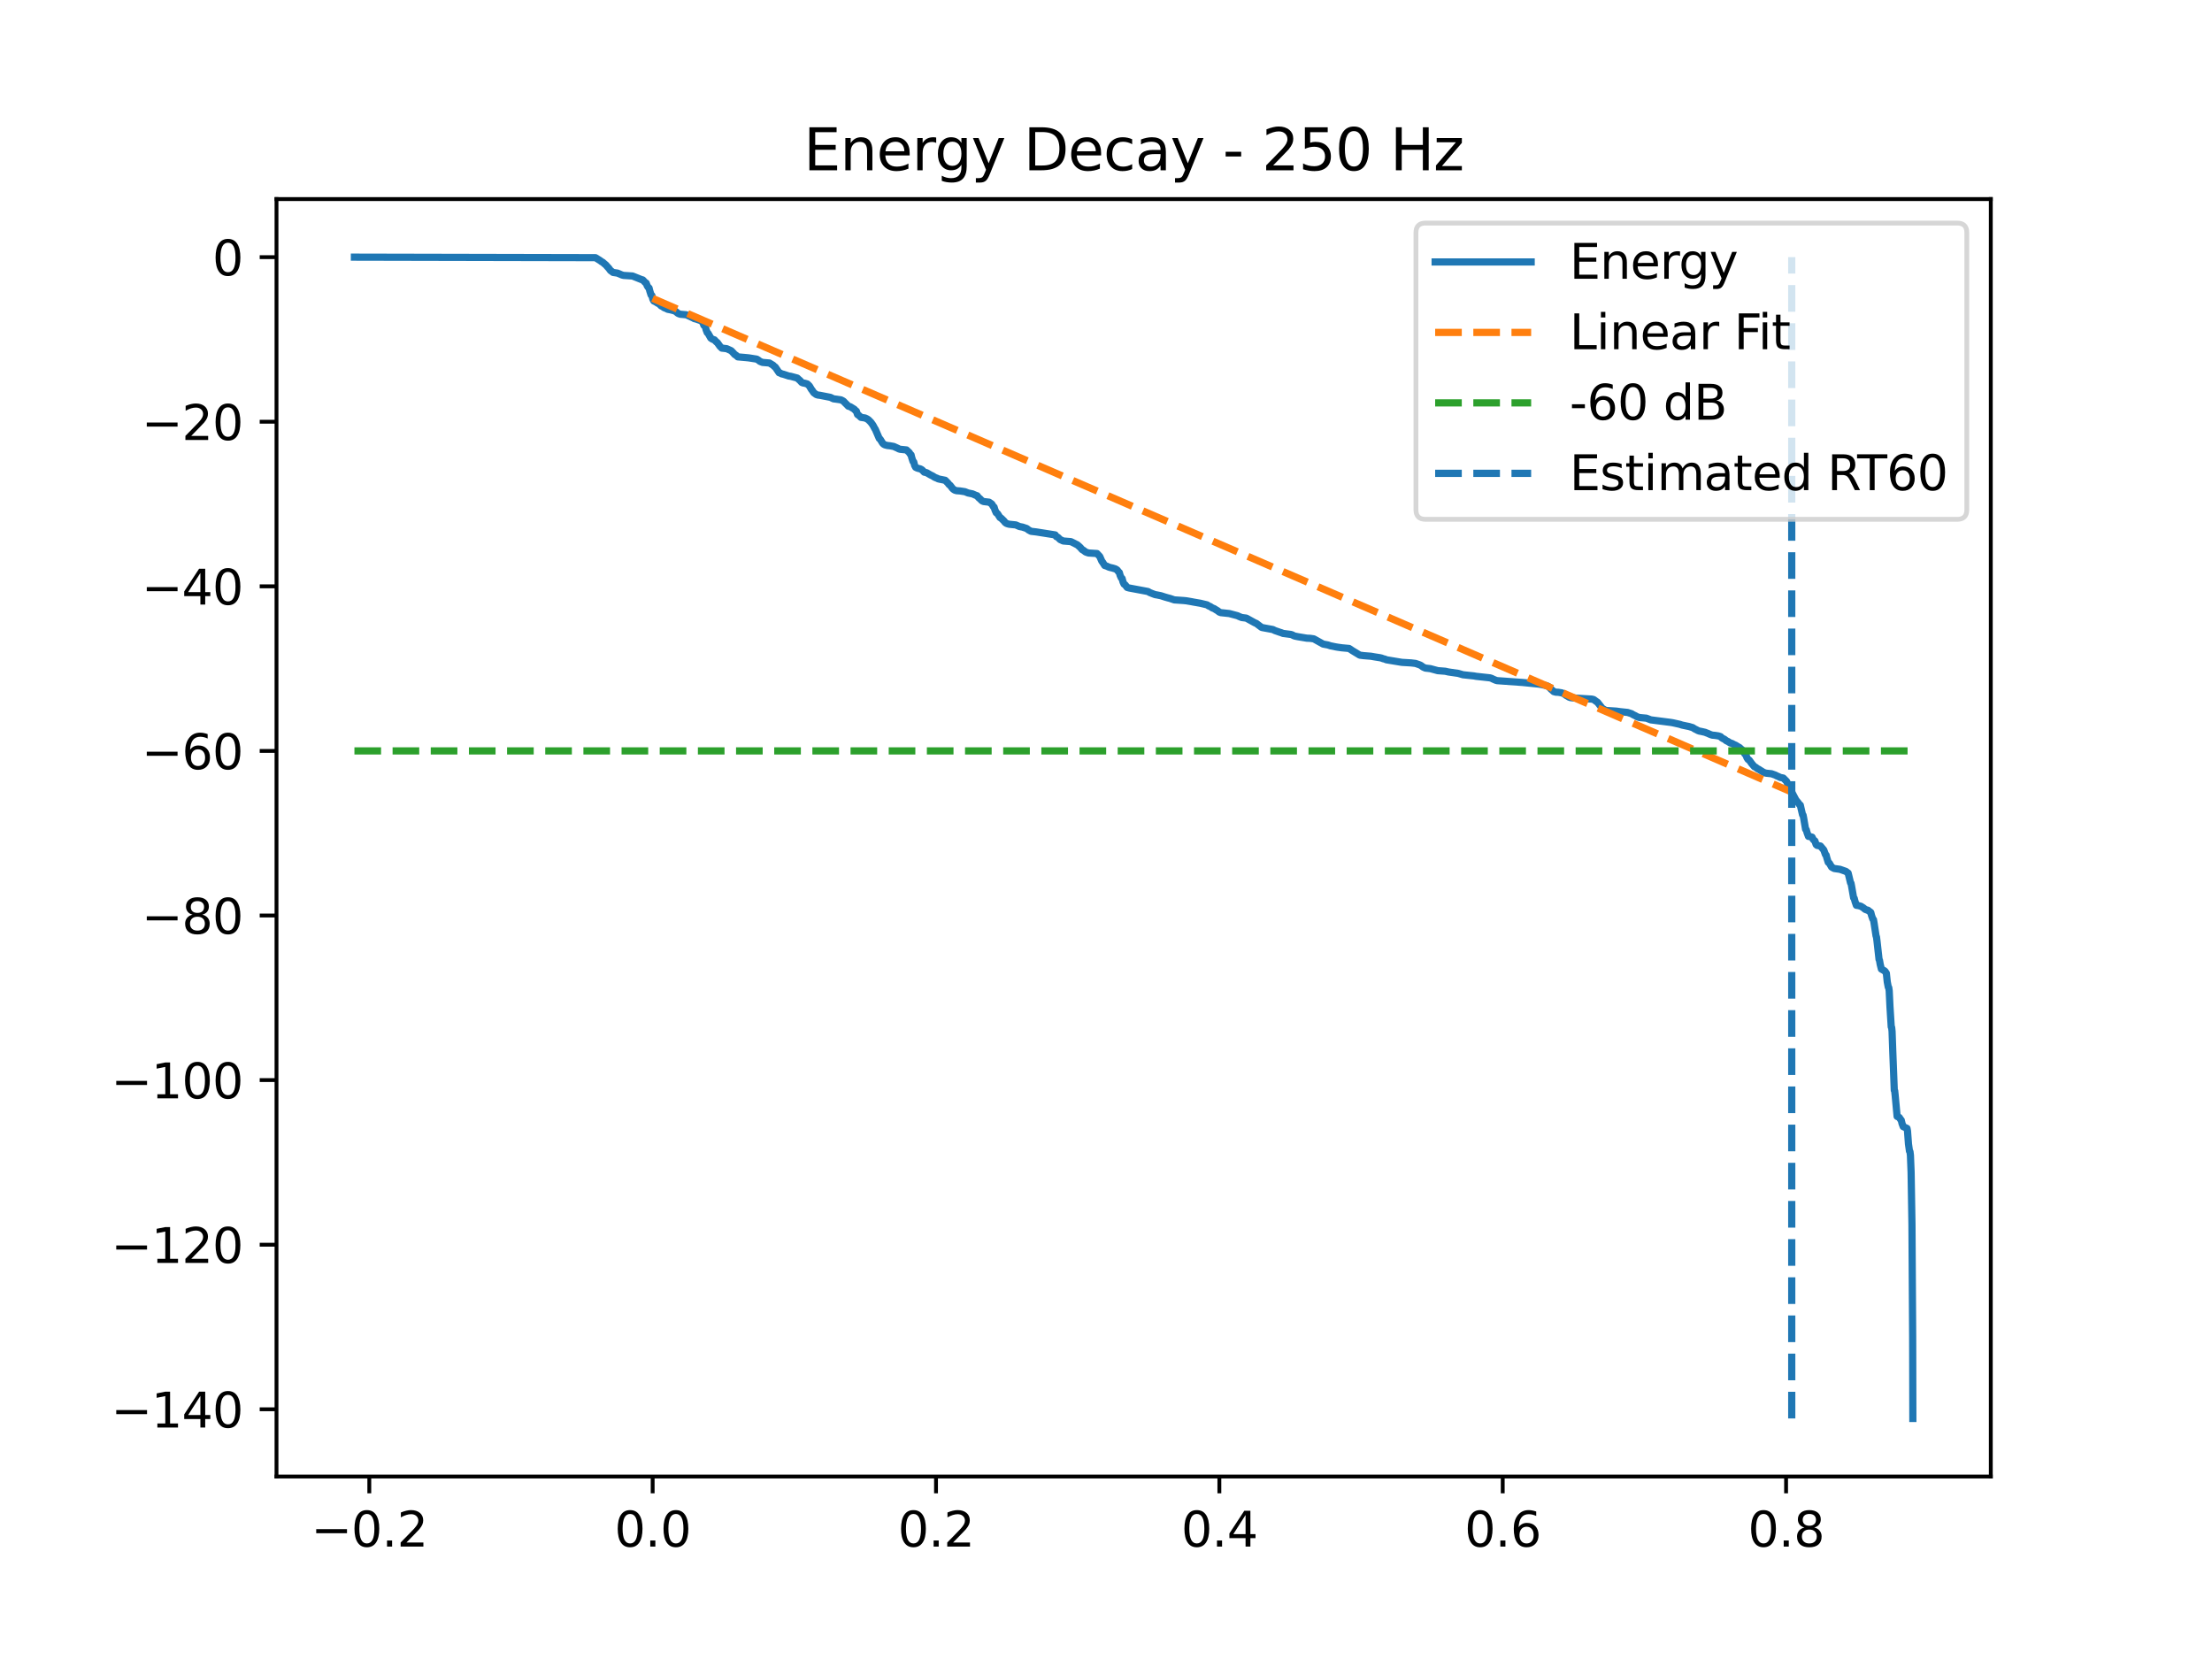 <?xml version="1.0" encoding="utf-8" standalone="no"?>
<!DOCTYPE svg PUBLIC "-//W3C//DTD SVG 1.1//EN"
  "http://www.w3.org/Graphics/SVG/1.1/DTD/svg11.dtd">
<svg xmlns:xlink="http://www.w3.org/1999/xlink" width="460.8pt" height="345.6pt" viewBox="0 0 460.8 345.6" xmlns="http://www.w3.org/2000/svg" version="1.1">
 <defs>
  <style type="text/css">*{stroke-linejoin: round; stroke-linecap: butt}</style>
 </defs>
 <g id="figure_1">
  <g id="patch_1">
   <path d="M 0 345.6 
L 460.8 345.6 
L 460.8 0 
L 0 0 
z
" style="fill: #ffffff"/>
  </g>
  <g id="axes_1">
   <g id="patch_2">
    <path d="M 57.6 307.584 
L 414.72 307.584 
L 414.72 41.472 
L 57.6 41.472 
z
" style="fill: #ffffff"/>
   </g>
   <g id="matplotlib.axis_1">
    <g id="xtick_1">
     <g id="line2d_1">
      <defs>
       <path id="mc4c190a0b7" d="M 0 0 
L 0 3.5 
" style="stroke: #000000; stroke-width: 0.8"/>
      </defs>
      <g>
       <use xlink:href="#mc4c190a0b7" x="76.932" y="307.584" style="stroke: #000000; stroke-width: 0.8"/>
      </g>
     </g>
     <g id="text_1">
      <!-- −0.2 -->
      <g transform="translate(64.79 322.182) scale(0.1 -0.1)">
       <defs>
        <path id="DejaVuSans-2212" d="M 678 2272 
L 4684 2272 
L 4684 1741 
L 678 1741 
L 678 2272 
z
" transform="scale(0.016)"/>
        <path id="DejaVuSans-30" d="M 2034 4250 
Q 1547 4250 1301 3770 
Q 1056 3291 1056 2328 
Q 1056 1369 1301 889 
Q 1547 409 2034 409 
Q 2525 409 2770 889 
Q 3016 1369 3016 2328 
Q 3016 3291 2770 3770 
Q 2525 4250 2034 4250 
z
M 2034 4750 
Q 2819 4750 3233 4129 
Q 3647 3509 3647 2328 
Q 3647 1150 3233 529 
Q 2819 -91 2034 -91 
Q 1250 -91 836 529 
Q 422 1150 422 2328 
Q 422 3509 836 4129 
Q 1250 4750 2034 4750 
z
" transform="scale(0.016)"/>
        <path id="DejaVuSans-2e" d="M 684 794 
L 1344 794 
L 1344 0 
L 684 0 
L 684 794 
z
" transform="scale(0.016)"/>
        <path id="DejaVuSans-32" d="M 1228 531 
L 3431 531 
L 3431 0 
L 469 0 
L 469 531 
Q 828 903 1448 1529 
Q 2069 2156 2228 2338 
Q 2531 2678 2651 2914 
Q 2772 3150 2772 3378 
Q 2772 3750 2511 3984 
Q 2250 4219 1831 4219 
Q 1534 4219 1204 4116 
Q 875 4013 500 3803 
L 500 4441 
Q 881 4594 1212 4672 
Q 1544 4750 1819 4750 
Q 2544 4750 2975 4387 
Q 3406 4025 3406 3419 
Q 3406 3131 3298 2873 
Q 3191 2616 2906 2266 
Q 2828 2175 2409 1742 
Q 1991 1309 1228 531 
z
" transform="scale(0.016)"/>
       </defs>
       <use xlink:href="#DejaVuSans-2212"/>
       <use xlink:href="#DejaVuSans-30" transform="translate(83.789 0)"/>
       <use xlink:href="#DejaVuSans-2e" transform="translate(147.412 0)"/>
       <use xlink:href="#DejaVuSans-32" transform="translate(179.199 0)"/>
      </g>
     </g>
    </g>
    <g id="xtick_2">
     <g id="line2d_2">
      <g>
       <use xlink:href="#mc4c190a0b7" x="135.96" y="307.584" style="stroke: #000000; stroke-width: 0.8"/>
      </g>
     </g>
     <g id="text_2">
      <!-- 0.0 -->
      <g transform="translate(128.008 322.182) scale(0.1 -0.1)">
       <use xlink:href="#DejaVuSans-30"/>
       <use xlink:href="#DejaVuSans-2e" transform="translate(63.623 0)"/>
       <use xlink:href="#DejaVuSans-30" transform="translate(95.41 0)"/>
      </g>
     </g>
    </g>
    <g id="xtick_3">
     <g id="line2d_3">
      <g>
       <use xlink:href="#mc4c190a0b7" x="194.988" y="307.584" style="stroke: #000000; stroke-width: 0.8"/>
      </g>
     </g>
     <g id="text_3">
      <!-- 0.2 -->
      <g transform="translate(187.036 322.182) scale(0.1 -0.1)">
       <use xlink:href="#DejaVuSans-30"/>
       <use xlink:href="#DejaVuSans-2e" transform="translate(63.623 0)"/>
       <use xlink:href="#DejaVuSans-32" transform="translate(95.41 0)"/>
      </g>
     </g>
    </g>
    <g id="xtick_4">
     <g id="line2d_4">
      <g>
       <use xlink:href="#mc4c190a0b7" x="254.016" y="307.584" style="stroke: #000000; stroke-width: 0.8"/>
      </g>
     </g>
     <g id="text_4">
      <!-- 0.4 -->
      <g transform="translate(246.064 322.182) scale(0.1 -0.1)">
       <defs>
        <path id="DejaVuSans-34" d="M 2419 4116 
L 825 1625 
L 2419 1625 
L 2419 4116 
z
M 2253 4666 
L 3047 4666 
L 3047 1625 
L 3713 1625 
L 3713 1100 
L 3047 1100 
L 3047 0 
L 2419 0 
L 2419 1100 
L 313 1100 
L 313 1709 
L 2253 4666 
z
" transform="scale(0.016)"/>
       </defs>
       <use xlink:href="#DejaVuSans-30"/>
       <use xlink:href="#DejaVuSans-2e" transform="translate(63.623 0)"/>
       <use xlink:href="#DejaVuSans-34" transform="translate(95.41 0)"/>
      </g>
     </g>
    </g>
    <g id="xtick_5">
     <g id="line2d_5">
      <g>
       <use xlink:href="#mc4c190a0b7" x="313.044" y="307.584" style="stroke: #000000; stroke-width: 0.8"/>
      </g>
     </g>
     <g id="text_5">
      <!-- 0.6 -->
      <g transform="translate(305.093 322.182) scale(0.1 -0.1)">
       <defs>
        <path id="DejaVuSans-36" d="M 2113 2584 
Q 1688 2584 1439 2293 
Q 1191 2003 1191 1497 
Q 1191 994 1439 701 
Q 1688 409 2113 409 
Q 2538 409 2786 701 
Q 3034 994 3034 1497 
Q 3034 2003 2786 2293 
Q 2538 2584 2113 2584 
z
M 3366 4563 
L 3366 3988 
Q 3128 4100 2886 4159 
Q 2644 4219 2406 4219 
Q 1781 4219 1451 3797 
Q 1122 3375 1075 2522 
Q 1259 2794 1537 2939 
Q 1816 3084 2150 3084 
Q 2853 3084 3261 2657 
Q 3669 2231 3669 1497 
Q 3669 778 3244 343 
Q 2819 -91 2113 -91 
Q 1303 -91 875 529 
Q 447 1150 447 2328 
Q 447 3434 972 4092 
Q 1497 4750 2381 4750 
Q 2619 4750 2861 4703 
Q 3103 4656 3366 4563 
z
" transform="scale(0.016)"/>
       </defs>
       <use xlink:href="#DejaVuSans-30"/>
       <use xlink:href="#DejaVuSans-2e" transform="translate(63.623 0)"/>
       <use xlink:href="#DejaVuSans-36" transform="translate(95.41 0)"/>
      </g>
     </g>
    </g>
    <g id="xtick_6">
     <g id="line2d_6">
      <g>
       <use xlink:href="#mc4c190a0b7" x="372.072" y="307.584" style="stroke: #000000; stroke-width: 0.8"/>
      </g>
     </g>
     <g id="text_6">
      <!-- 0.8 -->
      <g transform="translate(364.121 322.182) scale(0.1 -0.1)">
       <defs>
        <path id="DejaVuSans-38" d="M 2034 2216 
Q 1584 2216 1326 1975 
Q 1069 1734 1069 1313 
Q 1069 891 1326 650 
Q 1584 409 2034 409 
Q 2484 409 2743 651 
Q 3003 894 3003 1313 
Q 3003 1734 2745 1975 
Q 2488 2216 2034 2216 
z
M 1403 2484 
Q 997 2584 770 2862 
Q 544 3141 544 3541 
Q 544 4100 942 4425 
Q 1341 4750 2034 4750 
Q 2731 4750 3128 4425 
Q 3525 4100 3525 3541 
Q 3525 3141 3298 2862 
Q 3072 2584 2669 2484 
Q 3125 2378 3379 2068 
Q 3634 1759 3634 1313 
Q 3634 634 3220 271 
Q 2806 -91 2034 -91 
Q 1263 -91 848 271 
Q 434 634 434 1313 
Q 434 1759 690 2068 
Q 947 2378 1403 2484 
z
M 1172 3481 
Q 1172 3119 1398 2916 
Q 1625 2713 2034 2713 
Q 2441 2713 2670 2916 
Q 2900 3119 2900 3481 
Q 2900 3844 2670 4047 
Q 2441 4250 2034 4250 
Q 1625 4250 1398 4047 
Q 1172 3844 1172 3481 
z
" transform="scale(0.016)"/>
       </defs>
       <use xlink:href="#DejaVuSans-30"/>
       <use xlink:href="#DejaVuSans-2e" transform="translate(63.623 0)"/>
       <use xlink:href="#DejaVuSans-38" transform="translate(95.41 0)"/>
      </g>
     </g>
    </g>
   </g>
   <g id="matplotlib.axis_2">
    <g id="ytick_1">
     <g id="line2d_7">
      <defs>
       <path id="mdd0a0a5f83" d="M 0 0 
L -3.5 0 
" style="stroke: #000000; stroke-width: 0.8"/>
      </defs>
      <g>
       <use xlink:href="#mdd0a0a5f83" x="57.6" y="293.578" style="stroke: #000000; stroke-width: 0.8"/>
      </g>
     </g>
     <g id="text_7">
      <!-- −140 -->
      <g transform="translate(23.133 297.378) scale(0.1 -0.1)">
       <defs>
        <path id="DejaVuSans-31" d="M 794 531 
L 1825 531 
L 1825 4091 
L 703 3866 
L 703 4441 
L 1819 4666 
L 2450 4666 
L 2450 531 
L 3481 531 
L 3481 0 
L 794 0 
L 794 531 
z
" transform="scale(0.016)"/>
       </defs>
       <use xlink:href="#DejaVuSans-2212"/>
       <use xlink:href="#DejaVuSans-31" transform="translate(83.789 0)"/>
       <use xlink:href="#DejaVuSans-34" transform="translate(147.412 0)"/>
       <use xlink:href="#DejaVuSans-30" transform="translate(211.035 0)"/>
      </g>
     </g>
    </g>
    <g id="ytick_2">
     <g id="line2d_8">
      <g>
       <use xlink:href="#mdd0a0a5f83" x="57.6" y="259.291" style="stroke: #000000; stroke-width: 0.8"/>
      </g>
     </g>
     <g id="text_8">
      <!-- −120 -->
      <g transform="translate(23.133 263.09) scale(0.1 -0.1)">
       <use xlink:href="#DejaVuSans-2212"/>
       <use xlink:href="#DejaVuSans-31" transform="translate(83.789 0)"/>
       <use xlink:href="#DejaVuSans-32" transform="translate(147.412 0)"/>
       <use xlink:href="#DejaVuSans-30" transform="translate(211.035 0)"/>
      </g>
     </g>
    </g>
    <g id="ytick_3">
     <g id="line2d_9">
      <g>
       <use xlink:href="#mdd0a0a5f83" x="57.6" y="225.004" style="stroke: #000000; stroke-width: 0.8"/>
      </g>
     </g>
     <g id="text_9">
      <!-- −100 -->
      <g transform="translate(23.133 228.803) scale(0.1 -0.1)">
       <use xlink:href="#DejaVuSans-2212"/>
       <use xlink:href="#DejaVuSans-31" transform="translate(83.789 0)"/>
       <use xlink:href="#DejaVuSans-30" transform="translate(147.412 0)"/>
       <use xlink:href="#DejaVuSans-30" transform="translate(211.035 0)"/>
      </g>
     </g>
    </g>
    <g id="ytick_4">
     <g id="line2d_10">
      <g>
       <use xlink:href="#mdd0a0a5f83" x="57.6" y="190.717" style="stroke: #000000; stroke-width: 0.8"/>
      </g>
     </g>
     <g id="text_10">
      <!-- −80 -->
      <g transform="translate(29.495 194.516) scale(0.1 -0.1)">
       <use xlink:href="#DejaVuSans-2212"/>
       <use xlink:href="#DejaVuSans-38" transform="translate(83.789 0)"/>
       <use xlink:href="#DejaVuSans-30" transform="translate(147.412 0)"/>
      </g>
     </g>
    </g>
    <g id="ytick_5">
     <g id="line2d_11">
      <g>
       <use xlink:href="#mdd0a0a5f83" x="57.6" y="156.43" style="stroke: #000000; stroke-width: 0.8"/>
      </g>
     </g>
     <g id="text_11">
      <!-- −60 -->
      <g transform="translate(29.495 160.229) scale(0.1 -0.1)">
       <use xlink:href="#DejaVuSans-2212"/>
       <use xlink:href="#DejaVuSans-36" transform="translate(83.789 0)"/>
       <use xlink:href="#DejaVuSans-30" transform="translate(147.412 0)"/>
      </g>
     </g>
    </g>
    <g id="ytick_6">
     <g id="line2d_12">
      <g>
       <use xlink:href="#mdd0a0a5f83" x="57.6" y="122.142" style="stroke: #000000; stroke-width: 0.8"/>
      </g>
     </g>
     <g id="text_12">
      <!-- −40 -->
      <g transform="translate(29.495 125.942) scale(0.1 -0.1)">
       <use xlink:href="#DejaVuSans-2212"/>
       <use xlink:href="#DejaVuSans-34" transform="translate(83.789 0)"/>
       <use xlink:href="#DejaVuSans-30" transform="translate(147.412 0)"/>
      </g>
     </g>
    </g>
    <g id="ytick_7">
     <g id="line2d_13">
      <g>
       <use xlink:href="#mdd0a0a5f83" x="57.6" y="87.855" style="stroke: #000000; stroke-width: 0.8"/>
      </g>
     </g>
     <g id="text_13">
      <!-- −20 -->
      <g transform="translate(29.495 91.654) scale(0.1 -0.1)">
       <use xlink:href="#DejaVuSans-2212"/>
       <use xlink:href="#DejaVuSans-32" transform="translate(83.789 0)"/>
       <use xlink:href="#DejaVuSans-30" transform="translate(147.412 0)"/>
      </g>
     </g>
    </g>
    <g id="ytick_8">
     <g id="line2d_14">
      <g>
       <use xlink:href="#mdd0a0a5f83" x="57.6" y="53.568" style="stroke: #000000; stroke-width: 0.8"/>
      </g>
     </g>
     <g id="text_14">
      <!-- 0 -->
      <g transform="translate(44.237 57.367) scale(0.1 -0.1)">
       <use xlink:href="#DejaVuSans-30"/>
      </g>
     </g>
    </g>
   </g>
   <g id="line2d_15">
    <path d="M 73.833 53.568 
L 124.044 53.676 
L 125.058 54.31 
L 125.31 54.513 
L 125.544 54.621 
L 126.005 55.033 
L 126.171 55.155 
L 126.638 55.679 
L 126.786 55.829 
L 127.192 56.375 
L 127.376 56.496 
L 127.72 56.755 
L 128.624 56.889 
L 129.036 57.056 
L 129.319 57.181 
L 129.596 57.294 
L 129.916 57.373 
L 131.766 57.496 
L 133.642 58.246 
L 133.9 58.313 
L 134.066 58.485 
L 134.416 58.862 
L 134.613 58.968 
L 134.81 59.502 
L 135.044 59.882 
L 135.21 59.995 
L 135.363 60.612 
L 135.628 61.437 
L 135.8 61.56 
L 135.997 62.317 
L 136.212 62.71 
L 136.525 62.853 
L 137.017 63.162 
L 137.343 63.316 
L 137.724 63.719 
L 137.958 63.828 
L 138.401 64.125 
L 138.721 64.236 
L 139.096 64.431 
L 139.68 64.543 
L 140.393 64.727 
L 140.67 64.839 
L 140.854 64.96 
L 141.192 65.249 
L 141.426 65.363 
L 141.721 65.462 
L 142.969 65.571 
L 144.396 66.237 
L 144.648 66.383 
L 144.943 66.441 
L 145.945 66.779 
L 146.241 67.009 
L 146.394 67.117 
L 146.622 67.76 
L 146.812 67.931 
L 146.935 68.044 
L 147.095 68.69 
L 147.329 69.292 
L 147.483 69.4 
L 148.061 70.416 
L 148.325 70.6 
L 148.546 70.711 
L 148.823 70.791 
L 148.983 70.973 
L 149.266 71.256 
L 149.419 71.359 
L 149.991 72.151 
L 150.366 72.519 
L 151.381 72.632 
L 152.322 73.06 
L 152.832 73.594 
L 153.066 73.867 
L 153.293 73.979 
L 153.699 74.342 
L 155.316 74.484 
L 155.962 74.547 
L 157.64 74.812 
L 158.022 75.048 
L 158.28 75.264 
L 158.532 75.373 
L 158.839 75.495 
L 160.278 75.619 
L 161.053 76.084 
L 161.323 76.363 
L 161.502 76.467 
L 162.301 77.645 
L 162.529 77.698 
L 162.799 77.877 
L 163.168 77.954 
L 163.955 78.212 
L 164.293 78.326 
L 164.705 78.387 
L 166.083 78.754 
L 166.464 79.109 
L 166.624 79.234 
L 167.011 79.662 
L 167.288 79.775 
L 167.657 79.839 
L 168.179 79.986 
L 168.536 80.328 
L 168.659 80.484 
L 169.04 81.13 
L 169.163 81.273 
L 169.532 81.82 
L 169.704 81.934 
L 170.036 82.184 
L 170.381 82.295 
L 170.78 82.342 
L 172.975 82.772 
L 173.639 83.086 
L 174.144 83.146 
L 175.177 83.295 
L 175.546 83.479 
L 175.73 83.598 
L 176.179 84.067 
L 176.339 84.21 
L 176.72 84.613 
L 177.12 84.728 
L 177.987 85.264 
L 178.233 85.55 
L 178.399 85.653 
L 178.638 86.346 
L 178.823 86.484 
L 178.989 86.597 
L 179.352 86.944 
L 180.206 87.073 
L 180.544 87.224 
L 180.809 87.383 
L 180.963 87.504 
L 181.282 87.827 
L 181.411 87.957 
L 181.774 88.454 
L 181.885 88.629 
L 182.229 89.274 
L 182.334 89.413 
L 183.17 91.35 
L 183.336 91.464 
L 183.846 92.289 
L 184.08 92.533 
L 184.363 92.68 
L 184.861 92.809 
L 185.365 92.86 
L 186.171 93.003 
L 187.007 93.38 
L 187.253 93.517 
L 187.542 93.596 
L 188.833 93.728 
L 189.405 94.264 
L 189.651 94.647 
L 189.792 94.752 
L 189.94 95.356 
L 190.198 96.14 
L 190.352 96.25 
L 190.536 96.956 
L 190.745 97.347 
L 190.997 97.472 
L 191.249 97.564 
L 191.704 97.675 
L 192.012 97.841 
L 192.172 97.979 
L 192.535 98.358 
L 193.045 98.478 
L 193.863 98.954 
L 194.096 99.059 
L 194.318 99.171 
L 194.668 99.401 
L 194.908 99.515 
L 195.197 99.62 
L 195.437 99.749 
L 195.713 99.817 
L 196.9 100.053 
L 197.497 100.659 
L 197.724 100.97 
L 197.909 101.077 
L 198.419 101.74 
L 198.616 101.924 
L 198.899 102.11 
L 199.286 102.223 
L 199.962 102.27 
L 201.001 102.427 
L 201.665 102.694 
L 202.588 102.884 
L 203.301 103.195 
L 203.547 103.268 
L 203.695 103.466 
L 203.965 103.769 
L 204.125 103.876 
L 204.482 104.249 
L 204.672 104.38 
L 204.924 104.479 
L 206.05 104.614 
L 206.609 104.995 
L 206.935 105.54 
L 207.089 105.642 
L 207.267 106.224 
L 207.525 106.807 
L 207.777 106.967 
L 208.318 107.815 
L 208.534 107.925 
L 209.167 108.548 
L 209.376 108.823 
L 209.634 109.019 
L 209.948 109.134 
L 210.249 109.211 
L 211.608 109.348 
L 212.37 109.682 
L 213.004 109.804 
L 213.883 110.096 
L 214.246 110.386 
L 214.455 110.505 
L 214.781 110.68 
L 215.869 110.808 
L 219.817 111.431 
L 220.063 111.791 
L 220.272 111.869 
L 220.438 111.992 
L 220.85 112.406 
L 221.114 112.516 
L 221.495 112.698 
L 223.082 112.828 
L 223.85 113.205 
L 224.151 113.368 
L 224.397 113.473 
L 224.902 113.914 
L 225.068 114.077 
L 225.455 114.523 
L 225.695 114.631 
L 226.144 114.981 
L 226.433 115.091 
L 226.771 115.198 
L 228.523 115.307 
L 229.101 115.925 
L 229.544 116.936 
L 229.673 117.082 
L 230.134 117.803 
L 230.522 117.924 
L 230.964 118.129 
L 231.327 118.239 
L 231.671 118.312 
L 232.372 118.52 
L 232.717 118.731 
L 233.043 119.157 
L 233.178 119.266 
L 233.35 119.875 
L 233.584 120.393 
L 233.756 120.514 
L 233.94 121.218 
L 234.162 121.69 
L 234.383 121.826 
L 234.807 122.373 
L 235.201 122.484 
L 238.878 123.171 
L 239.197 123.236 
L 239.437 123.405 
L 239.72 123.521 
L 239.991 123.63 
L 240.335 123.763 
L 240.661 123.876 
L 241.024 123.936 
L 241.823 124.096 
L 242.727 124.389 
L 243.366 124.57 
L 243.698 124.651 
L 244.633 124.967 
L 246.564 125.098 
L 247.129 125.154 
L 248.212 125.338 
L 248.617 125.419 
L 250.044 125.666 
L 251.47 126.005 
L 251.784 126.229 
L 252.091 126.341 
L 252.571 126.656 
L 252.891 126.765 
L 253.401 127.084 
L 253.61 127.204 
L 254.016 127.512 
L 254.323 127.624 
L 254.68 127.662 
L 256.082 127.812 
L 257.791 128.263 
L 258.111 128.416 
L 258.375 128.525 
L 258.695 128.647 
L 259.63 128.763 
L 261.407 129.745 
L 261.696 129.856 
L 262.809 130.696 
L 263.036 130.751 
L 265.158 131.143 
L 265.588 131.357 
L 266.658 131.727 
L 266.965 131.82 
L 267.267 131.954 
L 267.623 131.997 
L 268.902 132.164 
L 269.234 132.271 
L 269.462 132.407 
L 269.745 132.509 
L 270.359 132.634 
L 272.241 132.946 
L 272.923 132.975 
L 273.686 133.085 
L 275.635 134.171 
L 276.625 134.356 
L 277.141 134.53 
L 278.23 134.752 
L 278.66 134.826 
L 279.54 134.949 
L 281.04 135.085 
L 281.716 135.535 
L 283.272 136.48 
L 284.102 136.584 
L 285.596 136.704 
L 286.279 136.827 
L 287.484 137.017 
L 287.816 137.095 
L 288.135 137.223 
L 288.492 137.302 
L 288.781 137.437 
L 289.107 137.494 
L 292.04 137.98 
L 293.977 138.095 
L 294.875 138.204 
L 295.575 138.441 
L 295.858 138.553 
L 296.055 138.668 
L 296.412 138.935 
L 296.645 139.049 
L 296.947 139.175 
L 297.949 139.288 
L 299.523 139.711 
L 301.072 139.831 
L 301.737 139.982 
L 303.772 140.277 
L 304.762 140.563 
L 307.061 140.808 
L 307.486 140.889 
L 310.394 141.208 
L 310.769 141.329 
L 311.009 141.457 
L 311.322 141.592 
L 311.587 141.707 
L 311.888 141.792 
L 317.182 142.171 
L 317.975 142.25 
L 320.589 142.515 
L 321.185 142.615 
L 322.206 142.845 
L 322.482 142.968 
L 322.661 143.084 
L 323.122 143.583 
L 323.3 143.726 
L 323.675 144.073 
L 324.118 144.194 
L 324.628 144.215 
L 325.317 144.33 
L 325.68 144.463 
L 325.883 144.589 
L 326.252 144.871 
L 326.473 144.98 
L 326.83 145.207 
L 327.137 145.319 
L 327.5 145.37 
L 328.514 145.447 
L 331.57 145.632 
L 331.995 145.729 
L 332.21 145.887 
L 332.566 146.157 
L 332.763 146.262 
L 333.833 147.629 
L 334.085 147.739 
L 334.466 147.995 
L 336.705 148.139 
L 337.541 148.256 
L 339.047 148.412 
L 339.896 148.682 
L 340.105 148.821 
L 340.406 148.977 
L 340.64 149.084 
L 341.003 149.295 
L 341.285 149.407 
L 341.611 149.486 
L 342.97 149.608 
L 343.886 149.959 
L 348.006 150.487 
L 348.486 150.567 
L 349.555 150.805 
L 349.998 150.908 
L 350.392 151.043 
L 351.216 151.216 
L 351.849 151.343 
L 352.298 151.482 
L 352.611 151.564 
L 352.82 151.707 
L 353.122 151.89 
L 353.355 151.997 
L 353.694 152.181 
L 353.995 152.295 
L 354.401 152.37 
L 355.206 152.552 
L 355.471 152.665 
L 355.79 152.78 
L 356.036 152.899 
L 356.35 153.029 
L 356.7 153.143 
L 357.266 153.194 
L 357.973 153.302 
L 358.44 153.462 
L 358.656 153.687 
L 358.926 153.858 
L 359.184 153.967 
L 359.658 154.333 
L 359.928 154.444 
L 360.402 154.75 
L 360.771 154.861 
L 361.281 155.133 
L 361.558 155.242 
L 362.105 155.585 
L 362.333 155.696 
L 362.947 156.246 
L 363.101 156.448 
L 363.544 157.152 
L 363.71 157.264 
L 363.925 157.859 
L 364.159 158.201 
L 364.38 158.325 
L 364.94 159.098 
L 365.106 159.294 
L 365.456 159.706 
L 365.708 159.816 
L 366.126 160.144 
L 366.372 160.249 
L 366.778 160.517 
L 366.981 160.632 
L 367.332 160.866 
L 367.608 160.976 
L 367.94 161.072 
L 369.035 161.185 
L 369.859 161.478 
L 370.154 161.637 
L 370.43 161.746 
L 370.836 161.946 
L 371.494 162.084 
L 372.183 162.777 
L 372.49 163.495 
L 372.65 163.6 
L 372.81 164.193 
L 373.074 164.912 
L 373.271 165.044 
L 374.114 166.643 
L 374.605 167.239 
L 374.858 167.607 
L 375.036 167.723 
L 375.171 168.313 
L 375.503 169.736 
L 375.62 169.833 
L 375.737 170.44 
L 376.137 172.751 
L 376.278 172.853 
L 376.45 173.473 
L 376.733 174.236 
L 377.004 174.265 
L 377.489 174.395 
L 377.704 174.843 
L 377.92 175.074 
L 378.08 175.184 
L 378.332 175.934 
L 378.528 176.107 
L 379.229 176.24 
L 379.924 177.066 
L 380.275 178.028 
L 380.416 178.13 
L 380.57 178.737 
L 380.853 179.635 
L 381.068 179.787 
L 381.56 180.624 
L 381.775 180.752 
L 382.107 180.925 
L 383.3 181.092 
L 384.542 181.532 
L 384.843 181.773 
L 384.997 181.872 
L 385.132 182.405 
L 385.495 183.902 
L 385.599 183.999 
L 385.716 184.597 
L 386.141 187.031 
L 386.27 187.141 
L 386.436 187.791 
L 386.712 188.589 
L 387.124 188.646 
L 387.647 188.789 
L 387.979 188.997 
L 388.17 189.115 
L 388.539 189.43 
L 388.815 189.541 
L 389.129 189.616 
L 389.313 189.782 
L 389.584 189.964 
L 389.719 190.084 
L 389.879 190.713 
L 390.137 191.458 
L 390.279 191.575 
L 390.402 192.277 
L 390.82 195.001 
L 390.9 195.148 
L 391.017 196.07 
L 391.441 199.866 
L 391.527 199.999 
L 391.681 200.895 
L 391.927 201.872 
L 392.646 202.289 
L 392.96 202.737 
L 393.15 204.533 
L 393.365 205.65 
L 393.464 205.747 
L 393.556 206.428 
L 393.716 209.723 
L 393.98 213.928 
L 394.066 214.034 
L 394.152 214.868 
L 394.306 219.184 
L 394.614 227.129 
L 394.7 227.245 
L 394.804 228.238 
L 395.204 232.567 
L 395.64 232.771 
L 395.954 233.241 
L 396.065 233.356 
L 396.231 234.053 
L 396.47 234.694 
L 397.264 235.058 
L 397.368 235.611 
L 397.571 238.331 
L 397.78 239.802 
L 397.885 239.912 
L 397.977 240.676 
L 398.118 244.184 
L 398.297 255.049 
L 398.444 278.586 
L 398.481 295.488 
L 398.481 295.488 
" clip-path="url(#pd7a8849f90)" style="fill: none; stroke: #1f77b4; stroke-width: 1.5; stroke-linecap: square"/>
   </g>
   <g id="line2d_16">
    <path d="M 135.96 62.164 
L 373.253 165.001 
" clip-path="url(#pd7a8849f90)" style="fill: none; stroke-dasharray: 5.55,2.4; stroke-dashoffset: 0; stroke: #ff7f0e; stroke-width: 1.5"/>
   </g>
   <g id="line2d_17">
    <path d="M 73.833 156.43 
L 398.487 156.43 
L 398.487 156.43 
" clip-path="url(#pd7a8849f90)" style="fill: none; stroke-dasharray: 5.55,2.4; stroke-dashoffset: 0; stroke: #2ca02c; stroke-width: 1.5"/>
   </g>
   <g id="LineCollection_1">
    <path d="M 373.253 295.488 
L 373.253 53.568 
" clip-path="url(#pd7a8849f90)" style="fill: none; stroke-dasharray: 5.55,2.4; stroke-dashoffset: 0; stroke: #1f77b4; stroke-width: 1.5"/>
   </g>
   <g id="patch_3">
    <path d="M 57.6 307.584 
L 57.6 41.472 
" style="fill: none; stroke: #000000; stroke-width: 0.8; stroke-linejoin: miter; stroke-linecap: square"/>
   </g>
   <g id="patch_4">
    <path d="M 414.72 307.584 
L 414.72 41.472 
" style="fill: none; stroke: #000000; stroke-width: 0.8; stroke-linejoin: miter; stroke-linecap: square"/>
   </g>
   <g id="patch_5">
    <path d="M 57.6 307.584 
L 414.72 307.584 
" style="fill: none; stroke: #000000; stroke-width: 0.8; stroke-linejoin: miter; stroke-linecap: square"/>
   </g>
   <g id="patch_6">
    <path d="M 57.6 41.472 
L 414.72 41.472 
" style="fill: none; stroke: #000000; stroke-width: 0.8; stroke-linejoin: miter; stroke-linecap: square"/>
   </g>
   <g id="text_15">
    <!-- Energy Decay - 250 Hz -->
    <g transform="translate(167.407 35.472) scale(0.12 -0.12)">
     <defs>
      <path id="DejaVuSans-45" d="M 628 4666 
L 3578 4666 
L 3578 4134 
L 1259 4134 
L 1259 2753 
L 3481 2753 
L 3481 2222 
L 1259 2222 
L 1259 531 
L 3634 531 
L 3634 0 
L 628 0 
L 628 4666 
z
" transform="scale(0.016)"/>
      <path id="DejaVuSans-6e" d="M 3513 2113 
L 3513 0 
L 2938 0 
L 2938 2094 
Q 2938 2591 2744 2837 
Q 2550 3084 2163 3084 
Q 1697 3084 1428 2787 
Q 1159 2491 1159 1978 
L 1159 0 
L 581 0 
L 581 3500 
L 1159 3500 
L 1159 2956 
Q 1366 3272 1645 3428 
Q 1925 3584 2291 3584 
Q 2894 3584 3203 3211 
Q 3513 2838 3513 2113 
z
" transform="scale(0.016)"/>
      <path id="DejaVuSans-65" d="M 3597 1894 
L 3597 1613 
L 953 1613 
Q 991 1019 1311 708 
Q 1631 397 2203 397 
Q 2534 397 2845 478 
Q 3156 559 3463 722 
L 3463 178 
Q 3153 47 2828 -22 
Q 2503 -91 2169 -91 
Q 1331 -91 842 396 
Q 353 884 353 1716 
Q 353 2575 817 3079 
Q 1281 3584 2069 3584 
Q 2775 3584 3186 3129 
Q 3597 2675 3597 1894 
z
M 3022 2063 
Q 3016 2534 2758 2815 
Q 2500 3097 2075 3097 
Q 1594 3097 1305 2825 
Q 1016 2553 972 2059 
L 3022 2063 
z
" transform="scale(0.016)"/>
      <path id="DejaVuSans-72" d="M 2631 2963 
Q 2534 3019 2420 3045 
Q 2306 3072 2169 3072 
Q 1681 3072 1420 2755 
Q 1159 2438 1159 1844 
L 1159 0 
L 581 0 
L 581 3500 
L 1159 3500 
L 1159 2956 
Q 1341 3275 1631 3429 
Q 1922 3584 2338 3584 
Q 2397 3584 2469 3576 
Q 2541 3569 2628 3553 
L 2631 2963 
z
" transform="scale(0.016)"/>
      <path id="DejaVuSans-67" d="M 2906 1791 
Q 2906 2416 2648 2759 
Q 2391 3103 1925 3103 
Q 1463 3103 1205 2759 
Q 947 2416 947 1791 
Q 947 1169 1205 825 
Q 1463 481 1925 481 
Q 2391 481 2648 825 
Q 2906 1169 2906 1791 
z
M 3481 434 
Q 3481 -459 3084 -895 
Q 2688 -1331 1869 -1331 
Q 1566 -1331 1297 -1286 
Q 1028 -1241 775 -1147 
L 775 -588 
Q 1028 -725 1275 -790 
Q 1522 -856 1778 -856 
Q 2344 -856 2625 -561 
Q 2906 -266 2906 331 
L 2906 616 
Q 2728 306 2450 153 
Q 2172 0 1784 0 
Q 1141 0 747 490 
Q 353 981 353 1791 
Q 353 2603 747 3093 
Q 1141 3584 1784 3584 
Q 2172 3584 2450 3431 
Q 2728 3278 2906 2969 
L 2906 3500 
L 3481 3500 
L 3481 434 
z
" transform="scale(0.016)"/>
      <path id="DejaVuSans-79" d="M 2059 -325 
Q 1816 -950 1584 -1140 
Q 1353 -1331 966 -1331 
L 506 -1331 
L 506 -850 
L 844 -850 
Q 1081 -850 1212 -737 
Q 1344 -625 1503 -206 
L 1606 56 
L 191 3500 
L 800 3500 
L 1894 763 
L 2988 3500 
L 3597 3500 
L 2059 -325 
z
" transform="scale(0.016)"/>
      <path id="DejaVuSans-20" transform="scale(0.016)"/>
      <path id="DejaVuSans-44" d="M 1259 4147 
L 1259 519 
L 2022 519 
Q 2988 519 3436 956 
Q 3884 1394 3884 2338 
Q 3884 3275 3436 3711 
Q 2988 4147 2022 4147 
L 1259 4147 
z
M 628 4666 
L 1925 4666 
Q 3281 4666 3915 4102 
Q 4550 3538 4550 2338 
Q 4550 1131 3912 565 
Q 3275 0 1925 0 
L 628 0 
L 628 4666 
z
" transform="scale(0.016)"/>
      <path id="DejaVuSans-63" d="M 3122 3366 
L 3122 2828 
Q 2878 2963 2633 3030 
Q 2388 3097 2138 3097 
Q 1578 3097 1268 2742 
Q 959 2388 959 1747 
Q 959 1106 1268 751 
Q 1578 397 2138 397 
Q 2388 397 2633 464 
Q 2878 531 3122 666 
L 3122 134 
Q 2881 22 2623 -34 
Q 2366 -91 2075 -91 
Q 1284 -91 818 406 
Q 353 903 353 1747 
Q 353 2603 823 3093 
Q 1294 3584 2113 3584 
Q 2378 3584 2631 3529 
Q 2884 3475 3122 3366 
z
" transform="scale(0.016)"/>
      <path id="DejaVuSans-61" d="M 2194 1759 
Q 1497 1759 1228 1600 
Q 959 1441 959 1056 
Q 959 750 1161 570 
Q 1363 391 1709 391 
Q 2188 391 2477 730 
Q 2766 1069 2766 1631 
L 2766 1759 
L 2194 1759 
z
M 3341 1997 
L 3341 0 
L 2766 0 
L 2766 531 
Q 2569 213 2275 61 
Q 1981 -91 1556 -91 
Q 1019 -91 701 211 
Q 384 513 384 1019 
Q 384 1609 779 1909 
Q 1175 2209 1959 2209 
L 2766 2209 
L 2766 2266 
Q 2766 2663 2505 2880 
Q 2244 3097 1772 3097 
Q 1472 3097 1187 3025 
Q 903 2953 641 2809 
L 641 3341 
Q 956 3463 1253 3523 
Q 1550 3584 1831 3584 
Q 2591 3584 2966 3190 
Q 3341 2797 3341 1997 
z
" transform="scale(0.016)"/>
      <path id="DejaVuSans-2d" d="M 313 2009 
L 1997 2009 
L 1997 1497 
L 313 1497 
L 313 2009 
z
" transform="scale(0.016)"/>
      <path id="DejaVuSans-35" d="M 691 4666 
L 3169 4666 
L 3169 4134 
L 1269 4134 
L 1269 2991 
Q 1406 3038 1543 3061 
Q 1681 3084 1819 3084 
Q 2600 3084 3056 2656 
Q 3513 2228 3513 1497 
Q 3513 744 3044 326 
Q 2575 -91 1722 -91 
Q 1428 -91 1123 -41 
Q 819 9 494 109 
L 494 744 
Q 775 591 1075 516 
Q 1375 441 1709 441 
Q 2250 441 2565 725 
Q 2881 1009 2881 1497 
Q 2881 1984 2565 2268 
Q 2250 2553 1709 2553 
Q 1456 2553 1204 2497 
Q 953 2441 691 2322 
L 691 4666 
z
" transform="scale(0.016)"/>
      <path id="DejaVuSans-48" d="M 628 4666 
L 1259 4666 
L 1259 2753 
L 3553 2753 
L 3553 4666 
L 4184 4666 
L 4184 0 
L 3553 0 
L 3553 2222 
L 1259 2222 
L 1259 0 
L 628 0 
L 628 4666 
z
" transform="scale(0.016)"/>
      <path id="DejaVuSans-7a" d="M 353 3500 
L 3084 3500 
L 3084 2975 
L 922 459 
L 3084 459 
L 3084 0 
L 275 0 
L 275 525 
L 2438 3041 
L 353 3041 
L 353 3500 
z
" transform="scale(0.016)"/>
     </defs>
     <use xlink:href="#DejaVuSans-45"/>
     <use xlink:href="#DejaVuSans-6e" transform="translate(63.184 0)"/>
     <use xlink:href="#DejaVuSans-65" transform="translate(126.562 0)"/>
     <use xlink:href="#DejaVuSans-72" transform="translate(188.086 0)"/>
     <use xlink:href="#DejaVuSans-67" transform="translate(227.449 0)"/>
     <use xlink:href="#DejaVuSans-79" transform="translate(290.926 0)"/>
     <use xlink:href="#DejaVuSans-20" transform="translate(350.105 0)"/>
     <use xlink:href="#DejaVuSans-44" transform="translate(381.893 0)"/>
     <use xlink:href="#DejaVuSans-65" transform="translate(458.895 0)"/>
     <use xlink:href="#DejaVuSans-63" transform="translate(520.418 0)"/>
     <use xlink:href="#DejaVuSans-61" transform="translate(575.398 0)"/>
     <use xlink:href="#DejaVuSans-79" transform="translate(636.678 0)"/>
     <use xlink:href="#DejaVuSans-20" transform="translate(695.857 0)"/>
     <use xlink:href="#DejaVuSans-2d" transform="translate(727.645 0)"/>
     <use xlink:href="#DejaVuSans-20" transform="translate(763.729 0)"/>
     <use xlink:href="#DejaVuSans-32" transform="translate(795.516 0)"/>
     <use xlink:href="#DejaVuSans-35" transform="translate(859.139 0)"/>
     <use xlink:href="#DejaVuSans-30" transform="translate(922.762 0)"/>
     <use xlink:href="#DejaVuSans-20" transform="translate(986.385 0)"/>
     <use xlink:href="#DejaVuSans-48" transform="translate(1018.172 0)"/>
     <use xlink:href="#DejaVuSans-7a" transform="translate(1093.367 0)"/>
    </g>
   </g>
   <g id="legend_1">
    <g id="patch_7">
     <path d="M 296.968 108.184 
L 407.72 108.184 
Q 409.72 108.184 409.72 106.184 
L 409.72 48.472 
Q 409.72 46.472 407.72 46.472 
L 296.968 46.472 
Q 294.968 46.472 294.968 48.472 
L 294.968 106.184 
Q 294.968 108.184 296.968 108.184 
z
" style="fill: #ffffff; opacity: 0.8; stroke: #cccccc; stroke-linejoin: miter"/>
    </g>
    <g id="line2d_18">
     <path d="M 298.968 54.57 
L 308.968 54.57 
L 318.968 54.57 
" style="fill: none; stroke: #1f77b4; stroke-width: 1.5; stroke-linecap: square"/>
    </g>
    <g id="text_16">
     <!-- Energy -->
     <g transform="translate(326.968 58.07) scale(0.1 -0.1)">
      <use xlink:href="#DejaVuSans-45"/>
      <use xlink:href="#DejaVuSans-6e" transform="translate(63.184 0)"/>
      <use xlink:href="#DejaVuSans-65" transform="translate(126.562 0)"/>
      <use xlink:href="#DejaVuSans-72" transform="translate(188.086 0)"/>
      <use xlink:href="#DejaVuSans-67" transform="translate(227.449 0)"/>
      <use xlink:href="#DejaVuSans-79" transform="translate(290.926 0)"/>
     </g>
    </g>
    <g id="line2d_19">
     <path d="M 298.968 69.249 
L 308.968 69.249 
L 318.968 69.249 
" style="fill: none; stroke-dasharray: 5.55,2.4; stroke-dashoffset: 0; stroke: #ff7f0e; stroke-width: 1.5"/>
    </g>
    <g id="text_17">
     <!-- Linear Fit -->
     <g transform="translate(326.968 72.749) scale(0.1 -0.1)">
      <defs>
       <path id="DejaVuSans-4c" d="M 628 4666 
L 1259 4666 
L 1259 531 
L 3531 531 
L 3531 0 
L 628 0 
L 628 4666 
z
" transform="scale(0.016)"/>
       <path id="DejaVuSans-69" d="M 603 3500 
L 1178 3500 
L 1178 0 
L 603 0 
L 603 3500 
z
M 603 4863 
L 1178 4863 
L 1178 4134 
L 603 4134 
L 603 4863 
z
" transform="scale(0.016)"/>
       <path id="DejaVuSans-46" d="M 628 4666 
L 3309 4666 
L 3309 4134 
L 1259 4134 
L 1259 2759 
L 3109 2759 
L 3109 2228 
L 1259 2228 
L 1259 0 
L 628 0 
L 628 4666 
z
" transform="scale(0.016)"/>
       <path id="DejaVuSans-74" d="M 1172 4494 
L 1172 3500 
L 2356 3500 
L 2356 3053 
L 1172 3053 
L 1172 1153 
Q 1172 725 1289 603 
Q 1406 481 1766 481 
L 2356 481 
L 2356 0 
L 1766 0 
Q 1100 0 847 248 
Q 594 497 594 1153 
L 594 3053 
L 172 3053 
L 172 3500 
L 594 3500 
L 594 4494 
L 1172 4494 
z
" transform="scale(0.016)"/>
      </defs>
      <use xlink:href="#DejaVuSans-4c"/>
      <use xlink:href="#DejaVuSans-69" transform="translate(55.713 0)"/>
      <use xlink:href="#DejaVuSans-6e" transform="translate(83.496 0)"/>
      <use xlink:href="#DejaVuSans-65" transform="translate(146.875 0)"/>
      <use xlink:href="#DejaVuSans-61" transform="translate(208.398 0)"/>
      <use xlink:href="#DejaVuSans-72" transform="translate(269.678 0)"/>
      <use xlink:href="#DejaVuSans-20" transform="translate(310.791 0)"/>
      <use xlink:href="#DejaVuSans-46" transform="translate(342.578 0)"/>
      <use xlink:href="#DejaVuSans-69" transform="translate(392.848 0)"/>
      <use xlink:href="#DejaVuSans-74" transform="translate(420.631 0)"/>
     </g>
    </g>
    <g id="line2d_20">
     <path d="M 298.968 83.927 
L 308.968 83.927 
L 318.968 83.927 
" style="fill: none; stroke-dasharray: 5.55,2.4; stroke-dashoffset: 0; stroke: #2ca02c; stroke-width: 1.5"/>
    </g>
    <g id="text_18">
     <!-- -60 dB -->
     <g transform="translate(326.968 87.427) scale(0.1 -0.1)">
      <defs>
       <path id="DejaVuSans-64" d="M 2906 2969 
L 2906 4863 
L 3481 4863 
L 3481 0 
L 2906 0 
L 2906 525 
Q 2725 213 2448 61 
Q 2172 -91 1784 -91 
Q 1150 -91 751 415 
Q 353 922 353 1747 
Q 353 2572 751 3078 
Q 1150 3584 1784 3584 
Q 2172 3584 2448 3432 
Q 2725 3281 2906 2969 
z
M 947 1747 
Q 947 1113 1208 752 
Q 1469 391 1925 391 
Q 2381 391 2643 752 
Q 2906 1113 2906 1747 
Q 2906 2381 2643 2742 
Q 2381 3103 1925 3103 
Q 1469 3103 1208 2742 
Q 947 2381 947 1747 
z
" transform="scale(0.016)"/>
       <path id="DejaVuSans-42" d="M 1259 2228 
L 1259 519 
L 2272 519 
Q 2781 519 3026 730 
Q 3272 941 3272 1375 
Q 3272 1813 3026 2020 
Q 2781 2228 2272 2228 
L 1259 2228 
z
M 1259 4147 
L 1259 2741 
L 2194 2741 
Q 2656 2741 2882 2914 
Q 3109 3088 3109 3444 
Q 3109 3797 2882 3972 
Q 2656 4147 2194 4147 
L 1259 4147 
z
M 628 4666 
L 2241 4666 
Q 2963 4666 3353 4366 
Q 3744 4066 3744 3513 
Q 3744 3084 3544 2831 
Q 3344 2578 2956 2516 
Q 3422 2416 3680 2098 
Q 3938 1781 3938 1306 
Q 3938 681 3513 340 
Q 3088 0 2303 0 
L 628 0 
L 628 4666 
z
" transform="scale(0.016)"/>
      </defs>
      <use xlink:href="#DejaVuSans-2d"/>
      <use xlink:href="#DejaVuSans-36" transform="translate(36.084 0)"/>
      <use xlink:href="#DejaVuSans-30" transform="translate(99.707 0)"/>
      <use xlink:href="#DejaVuSans-20" transform="translate(163.33 0)"/>
      <use xlink:href="#DejaVuSans-64" transform="translate(195.117 0)"/>
      <use xlink:href="#DejaVuSans-42" transform="translate(258.594 0)"/>
     </g>
    </g>
    <g id="line2d_21">
     <path d="M 298.968 98.605 
L 318.968 98.605 
" style="fill: none; stroke-dasharray: 5.55,2.4; stroke-dashoffset: 0; stroke: #1f77b4; stroke-width: 1.5"/>
    </g>
    <g id="text_19">
     <!-- Estimated RT60 -->
     <g transform="translate(326.968 102.105) scale(0.1 -0.1)">
      <defs>
       <path id="DejaVuSans-73" d="M 2834 3397 
L 2834 2853 
Q 2591 2978 2328 3040 
Q 2066 3103 1784 3103 
Q 1356 3103 1142 2972 
Q 928 2841 928 2578 
Q 928 2378 1081 2264 
Q 1234 2150 1697 2047 
L 1894 2003 
Q 2506 1872 2764 1633 
Q 3022 1394 3022 966 
Q 3022 478 2636 193 
Q 2250 -91 1575 -91 
Q 1294 -91 989 -36 
Q 684 19 347 128 
L 347 722 
Q 666 556 975 473 
Q 1284 391 1588 391 
Q 1994 391 2212 530 
Q 2431 669 2431 922 
Q 2431 1156 2273 1281 
Q 2116 1406 1581 1522 
L 1381 1569 
Q 847 1681 609 1914 
Q 372 2147 372 2553 
Q 372 3047 722 3315 
Q 1072 3584 1716 3584 
Q 2034 3584 2315 3537 
Q 2597 3491 2834 3397 
z
" transform="scale(0.016)"/>
       <path id="DejaVuSans-6d" d="M 3328 2828 
Q 3544 3216 3844 3400 
Q 4144 3584 4550 3584 
Q 5097 3584 5394 3201 
Q 5691 2819 5691 2113 
L 5691 0 
L 5113 0 
L 5113 2094 
Q 5113 2597 4934 2840 
Q 4756 3084 4391 3084 
Q 3944 3084 3684 2787 
Q 3425 2491 3425 1978 
L 3425 0 
L 2847 0 
L 2847 2094 
Q 2847 2600 2669 2842 
Q 2491 3084 2119 3084 
Q 1678 3084 1418 2786 
Q 1159 2488 1159 1978 
L 1159 0 
L 581 0 
L 581 3500 
L 1159 3500 
L 1159 2956 
Q 1356 3278 1631 3431 
Q 1906 3584 2284 3584 
Q 2666 3584 2933 3390 
Q 3200 3197 3328 2828 
z
" transform="scale(0.016)"/>
       <path id="DejaVuSans-52" d="M 2841 2188 
Q 3044 2119 3236 1894 
Q 3428 1669 3622 1275 
L 4263 0 
L 3584 0 
L 2988 1197 
Q 2756 1666 2539 1819 
Q 2322 1972 1947 1972 
L 1259 1972 
L 1259 0 
L 628 0 
L 628 4666 
L 2053 4666 
Q 2853 4666 3247 4331 
Q 3641 3997 3641 3322 
Q 3641 2881 3436 2590 
Q 3231 2300 2841 2188 
z
M 1259 4147 
L 1259 2491 
L 2053 2491 
Q 2509 2491 2742 2702 
Q 2975 2913 2975 3322 
Q 2975 3731 2742 3939 
Q 2509 4147 2053 4147 
L 1259 4147 
z
" transform="scale(0.016)"/>
       <path id="DejaVuSans-54" d="M -19 4666 
L 3928 4666 
L 3928 4134 
L 2272 4134 
L 2272 0 
L 1638 0 
L 1638 4134 
L -19 4134 
L -19 4666 
z
" transform="scale(0.016)"/>
      </defs>
      <use xlink:href="#DejaVuSans-45"/>
      <use xlink:href="#DejaVuSans-73" transform="translate(63.184 0)"/>
      <use xlink:href="#DejaVuSans-74" transform="translate(115.283 0)"/>
      <use xlink:href="#DejaVuSans-69" transform="translate(154.492 0)"/>
      <use xlink:href="#DejaVuSans-6d" transform="translate(182.275 0)"/>
      <use xlink:href="#DejaVuSans-61" transform="translate(279.688 0)"/>
      <use xlink:href="#DejaVuSans-74" transform="translate(340.967 0)"/>
      <use xlink:href="#DejaVuSans-65" transform="translate(380.176 0)"/>
      <use xlink:href="#DejaVuSans-64" transform="translate(441.699 0)"/>
      <use xlink:href="#DejaVuSans-20" transform="translate(505.176 0)"/>
      <use xlink:href="#DejaVuSans-52" transform="translate(536.963 0)"/>
      <use xlink:href="#DejaVuSans-54" transform="translate(599.195 0)"/>
      <use xlink:href="#DejaVuSans-36" transform="translate(660.279 0)"/>
      <use xlink:href="#DejaVuSans-30" transform="translate(723.902 0)"/>
     </g>
    </g>
   </g>
  </g>
 </g>
 <defs>
  <clipPath id="pd7a8849f90">
   <rect x="57.6" y="41.472" width="357.12" height="266.112"/>
  </clipPath>
 </defs>
</svg>
